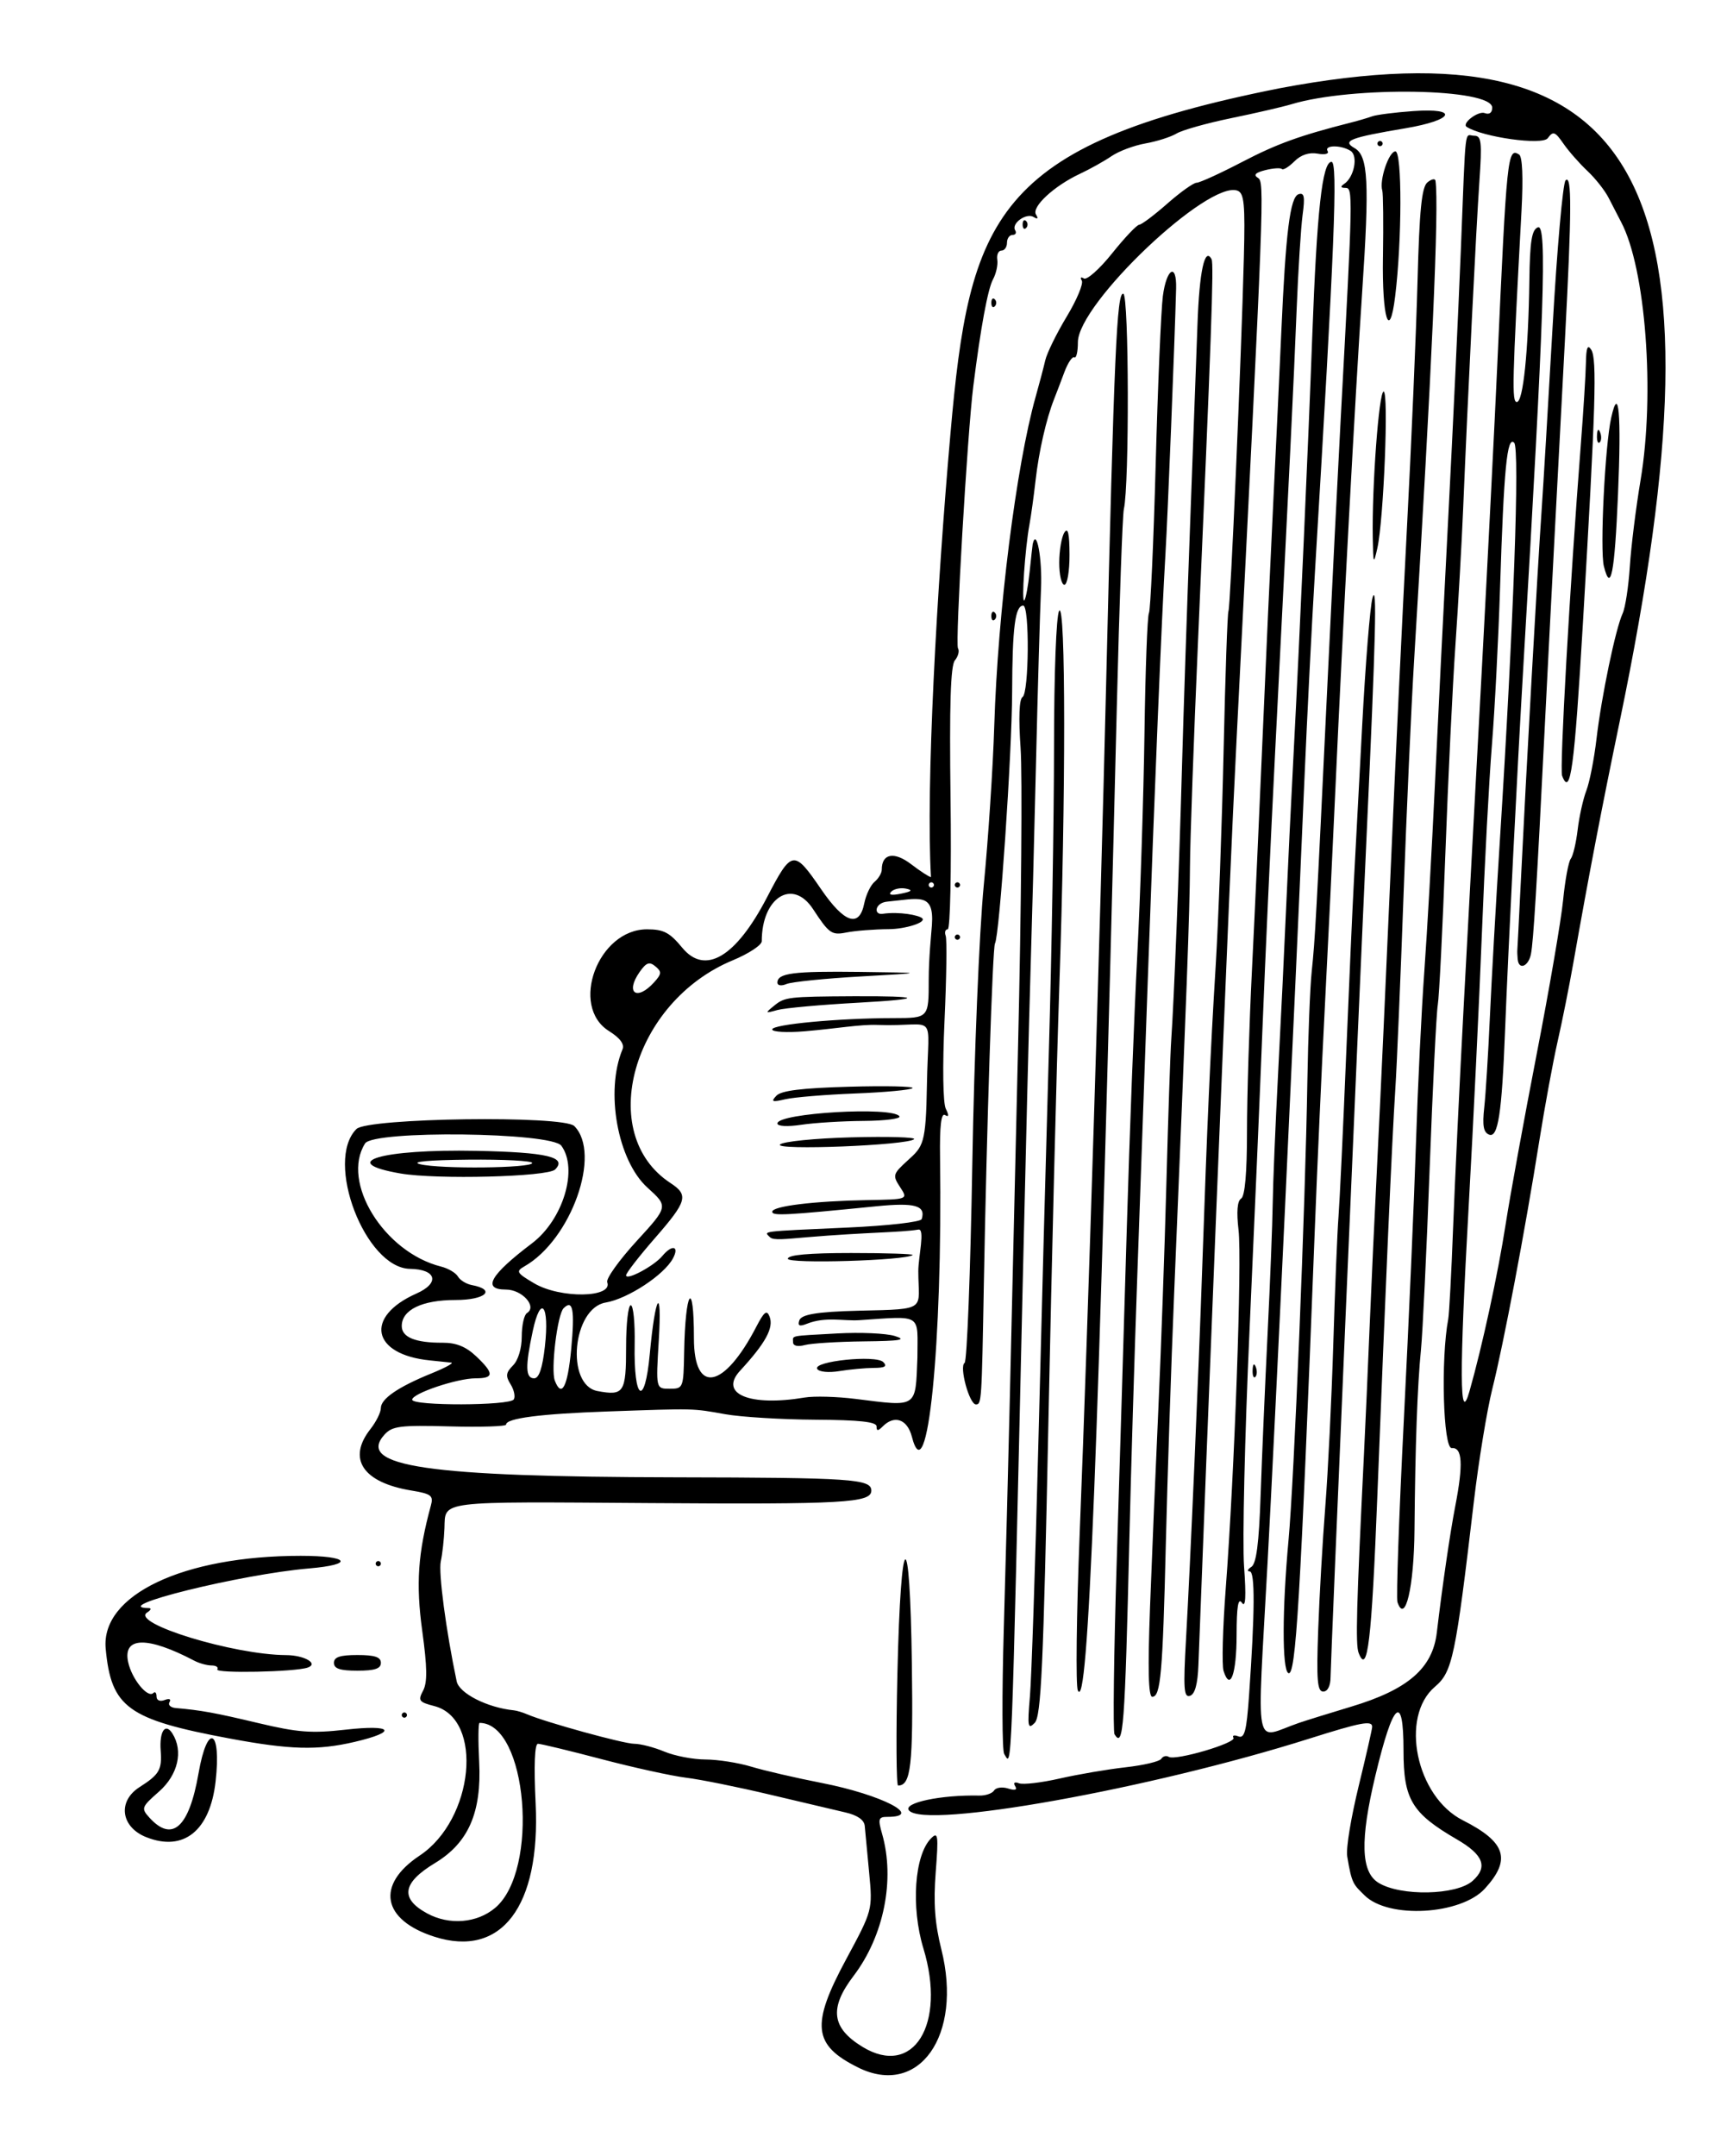 <?xml version="1.0" encoding="UTF-8" standalone="no"?>
<svg
   xmlns:dc="http://purl.org/dc/elements/1.1/"
   xmlns:cc="http://creativecommons.org/ns#"
   xmlns:rdf="http://www.w3.org/1999/02/22-rdf-syntax-ns#"
   xmlns:svg="http://www.w3.org/2000/svg"
   xmlns="http://www.w3.org/2000/svg"
   xmlns:sodipodi="http://sodipodi.sourceforge.net/DTD/sodipodi-0.dtd"
   xmlns:inkscape="http://www.inkscape.org/namespaces/inkscape"
   version="1.1"
   id="svg1784"
   width="105.92"
   height="132.16"
   viewBox="0 0 105.92 132.16"
   sodipodi:docname="dignifiedhang.png.svg"
   inkscape:version="1.0 (4035a4fb49, 2020-05-01)">
  <style
     id="style2357" />
  <defs
     id="defs1788" />
  <sodipodi:namedview
     inkscape:document-rotation="0"
     pagecolor="#ffffff"
     bordercolor="#666666"
     borderopacity="1"
     objecttolerance="10"
     gridtolerance="10"
     guidetolerance="10"
     inkscape:pageopacity="0"
     inkscape:pageshadow="2"
     inkscape:window-width="1898"
     inkscape:window-height="1034"
     id="namedview1786"
     showgrid="false"
     inkscape:zoom="5.5543928"
     inkscape:cx="8.0249057"
     inkscape:cy="48.064307"
     inkscape:window-x="10"
     inkscape:window-y="34"
     inkscape:window-maximized="0"
     inkscape:current-layer="g1792" />
  <g
     inkscape:groupmode="layer"
     id="layer1"
     inkscape:label="Image 1" />
  <g
     inkscape:groupmode="layer"
     inkscape:label="Image"
     id="g1792">
    <path
       style="fill:#000000;stroke-width:0.32"
       d="m 52.63,126.721 c -2.766,-1.369 -2.906,-2.604 -0.748,-6.607 1.641,-3.044 1.641,-3.044 1.424,-5.339 -0.119,-1.262 -0.241,-2.55 -0.27,-2.861 -0.034,-0.368 -0.449,-0.657 -1.184,-0.826 C 51.229,110.945 49.136,110.452 47.2,109.992 c -1.936,-0.46 -4.24,-0.925 -5.12,-1.032 -0.88,-0.108 -3.213,-0.619 -5.184,-1.138 -1.971,-0.518 -3.727,-0.942 -3.902,-0.942 -0.203,0 -0.255,1.327 -0.143,3.658 0.304,6.32 -2.101,9.483 -6.21,8.168 -3.213,-1.029 -3.604,-3.18 -0.903,-4.973 3.334,-2.214 3.938,-8.382 0.896,-9.165 -0.941,-0.242 -1.009,-0.337 -0.686,-0.942 0.269,-0.503 0.256,-1.427 -0.051,-3.664 -0.396,-2.883 -0.265,-4.773 0.531,-7.689 0.165,-0.605 0.022,-0.714 -1.201,-0.916 -2.975,-0.491 -3.942,-1.942 -2.509,-3.764 0.352,-0.447 0.64,-1.026 0.64,-1.286 0,-0.572 1.062,-1.299 3.112,-2.131 0.84,-0.341 1.384,-0.637 1.208,-0.658 -0.176,-0.021 -0.766,-0.082 -1.311,-0.136 -3.569,-0.355 -4.036,-2.675 -0.824,-4.099 1.45,-0.643 1.23,-1.485 -0.395,-1.512 -2.745,-0.046 -5.258,-6.599 -3.287,-8.571 0.682,-0.682 12.697,-0.847 13.36,-0.183 1.689,1.689 -0.187,6.966 -3.057,8.601 -0.536,0.306 -0.48,0.404 0.599,1.04 1.602,0.945 4.851,0.895 4.48,-0.07 -0.082,-0.214 0.727,-1.346 1.798,-2.515 1.948,-2.125 1.948,-2.125 0.669,-3.28 C 37.877,71.133 37.108,66.887 38.178,64.32 38.311,64.001 38.033,63.624 37.349,63.195 34.919,61.673 36.682,56.96 39.682,56.96 c 1.02,0 1.391,0.194 2.161,1.128 1.401,1.7 3.29,0.581 5.193,-3.076 1.53,-2.941 1.646,-2.959 3.328,-0.505 1.426,2.08 2.34,2.378 2.643,0.861 0.105,-0.524 0.389,-1.118 0.632,-1.319 C 53.881,53.846 54.08,53.512 54.08,53.305 c 0,-0.99 0.756,-1.133 1.797,-0.339 C 56.449,53.403 56.999,53.76 57.099,53.76 56.778,48.206 57.455,36.069 58.295,26.552 59.457,13.383 60.917,8.9 78.48,5.41 100.87,1.182 106.218,11.112 99.351,44.16 c -1.12,5.392 -1.898,9.44 -2.859,14.88 -0.249,1.408 -0.681,3.568 -0.962,4.8 -0.28,1.232 -0.785,3.968 -1.121,6.08 -0.881,5.537 -2.186,12.425 -2.881,15.2 -0.33,1.32 -0.838,4.416 -1.129,6.88 -1.129,9.575 -1.317,10.474 -2.39,11.383 -2.175,1.845 -1.154,6.741 1.708,8.186 2.647,1.337 2.989,2.404 1.346,4.196 -1.459,1.591 -5.901,1.873 -7.38,0.399 -0.667,-0.664 -0.777,-0.681 -1.054,-2.372 -0.089,-0.542 0.259,-2.504 0.709,-4.352 0.451,-1.848 0.82,-3.468 0.82,-3.6 6.4e-4,-0.406 -0.687,-0.277 -3.839,0.72 -9.757,3.084 -23.605,5.567 -24.569,4.405 -0.387,-0.466 1.958,-0.961 4.313,-0.91 0.387,0.008 0.795,-0.132 0.907,-0.313 0.112,-0.18 0.497,-0.235 0.856,-0.121 0.432,0.137 0.58,0.089 0.436,-0.143 -0.131,-0.212 -0.038,-0.282 0.236,-0.177 0.249,0.096 1.372,-0.036 2.497,-0.292 1.124,-0.256 2.945,-0.566 4.045,-0.689 1.1,-0.123 2.082,-0.356 2.182,-0.517 0.1,-0.162 0.307,-0.216 0.46,-0.122 0.408,0.252 4.164,-0.852 3.969,-1.167 -0.091,-0.147 0.045,-0.187 0.301,-0.088 0.377,0.145 0.502,-0.332 0.653,-2.484 0.361,-5.147 0.374,-7.622 0.041,-7.627 -0.179,-0.003 -0.134,-0.127 0.101,-0.276 0.307,-0.195 0.467,-1.43 0.569,-4.395 0.078,-2.268 0.27,-6.716 0.427,-9.884 0.157,-3.168 0.298,-6.768 0.315,-8 0.017,-1.232 0.166,-4.832 0.332,-8 0.166,-3.168 0.383,-7.632 0.481,-9.92 0.098,-2.288 0.322,-6.896 0.498,-10.24 0.329,-6.262 0.886,-18.751 1.113,-24.96 0.283,-7.709 0.614,-10.72 1.182,-10.72 0.398,0 0.191,5.12 -1.024,25.28 -0.186,3.08 -0.474,8.768 -0.64,12.64 -0.63,14.665 -1.788,39.27 -2.252,47.84 -0.657,12.144 -0.903,10.88 1.932,9.916 0.44,-0.15 1.88,-0.597 3.2,-0.994 3.47,-1.043 4.982,-2.35 5.241,-4.529 0.345,-2.897 0.811,-6.095 1.132,-7.753 0.5,-2.585 0.438,-3.616 -0.213,-3.564 -0.529,0.042 -0.681,-5.457 -0.218,-7.902 0.061,-0.323 0.196,-2.843 0.299,-5.6 C 89.225,72.496 89.522,66.28 89.783,61.44 90.043,56.6 90.544,47.312 90.895,40.8 91.246,34.288 91.67,25.936 91.837,22.24 92.413,9.502 92.462,9.033 93.168,9.47 93.372,9.596 93.427,10.877 93.317,12.915 92.745,23.495 92.717,24.64 93.031,24.64 c 0.386,0 0.706,-3.098 0.767,-7.421 0.034,-2.447 0.146,-3.141 0.528,-3.287 0.568,-0.218 0.387,5.207 -0.894,26.868 -0.373,6.309 -0.929,17.37 -1.125,22.4 -0.197,5.048 -0.428,6.554 -0.973,6.345 C 90.984,69.411 90.908,68.998 91.031,67.883 91.121,67.068 91.275,64.6 91.374,62.4 91.472,60.2 91.749,55.304 91.989,51.52 92.83,38.276 93.218,27.49 92.867,27.139 92.43,26.702 92.236,28.692 92.002,36 c -0.101,3.168 -0.326,7.515 -0.5,9.659 -0.174,2.145 -0.45,7.329 -0.614,11.52 -0.164,4.192 -0.529,11.739 -0.812,16.772 -0.577,10.284 -0.563,13.477 0.048,11.329 0.785,-2.76 1.746,-7.189 2.22,-10.24 0.274,-1.76 1.129,-6.448 1.901,-10.419 0.772,-3.97 1.502,-8.218 1.622,-9.44 0.12,-1.222 0.332,-2.366 0.47,-2.544 0.139,-0.177 0.329,-0.981 0.424,-1.785 0.095,-0.804 0.335,-1.883 0.533,-2.397 0.199,-0.514 0.479,-1.943 0.623,-3.175 0.302,-2.589 1.169,-6.748 1.602,-7.68 0.163,-0.352 0.362,-1.648 0.441,-2.88 0.079,-1.232 0.375,-3.608 0.657,-5.28 0.895,-5.31 0.315,-12.999 -1.196,-15.84 C 99.235,13.248 98.895,12.59 98.666,12.138 98.438,11.685 97.852,10.941 97.365,10.484 96.878,10.027 96.214,9.273 95.89,8.807 95.368,8.057 95.257,8.019 94.926,8.471 94.597,8.921 90.939,8.41 89.954,7.776 89.628,7.566 90.663,6.78 91.063,6.933 91.341,7.04 91.52,6.909 91.52,6.6 91.52,5.408 82.937,5.262 79.2,6.391 c -0.528,0.159 -2.184,0.542 -3.68,0.849 -1.496,0.308 -3.008,0.732 -3.36,0.944 -0.352,0.211 -1.211,0.485 -1.909,0.608 -0.698,0.123 -1.634,0.473 -2.08,0.779 C 67.725,9.876 66.856,10.362 66.24,10.65 c -1.595,0.746 -2.988,2.036 -2.7,2.502 0.155,0.251 0.104,0.304 -0.144,0.15 -0.449,-0.278 -1.39,0.399 -1.133,0.814 C 62.359,14.272 62.285,14.4 62.099,14.4 61.912,14.4 61.76,14.616 61.76,14.88 c 0,0.264 -0.153,0.48 -0.34,0.48 -0.187,0 -0.302,0.252 -0.254,0.56 0.047,0.308 -0.071,0.848 -0.262,1.2 -0.32,0.589 -0.758,2.958 -1.211,6.56 -0.363,2.883 -1.117,15.765 -0.939,16.052 0.1,0.163 0.016,0.497 -0.188,0.742 -0.266,0.32 -0.342,2.721 -0.268,8.466 0.057,4.411 -0.02,8.019 -0.171,8.019 -0.151,-1.31e-4 -0.208,0.18 -0.126,0.4 0.081,0.22 0.049,2.56 -0.072,5.2 -0.128,2.806 -0.096,5.049 0.078,5.399 0.205,0.411 0.19,0.532 -0.047,0.386 -0.237,-0.146 -0.332,0.665 -0.305,2.601 0.16,11.435 -0.783,20.764 -1.729,17.112 C 55.648,86.987 54.861,86.707 54.144,87.424 c -0.299,0.299 -0.384,0.299 -0.384,0 0,-0.276 -1.062,-0.391 -3.76,-0.407 -2.068,-0.013 -4.552,-0.164 -5.52,-0.337 -2.043,-0.364 -1.8,-0.358 -7.2,-0.169 -4.138,0.145 -6.24,0.417 -6.24,0.805 1.22e-4,0.112 -1.556,0.162 -3.459,0.111 -3.037,-0.081 -3.525,-0.02 -3.998,0.502 -1.766,1.951 2.595,2.591 17.857,2.619 10.796,0.02 12,0.102 12,0.814 0,0.753 -1.698,0.848 -13.614,0.765 -13.076,-0.092 -12.504,-0.162 -12.567,1.539 -0.025,0.667 -0.126,1.582 -0.225,2.033 -0.151,0.691 0.32,4.243 0.975,7.354 0.156,0.739 1.886,1.615 3.51,1.777 0.176,0.018 0.536,0.125 0.8,0.239 1.135,0.49 5.933,1.811 6.577,1.811 0.387,0 1.221,0.216 1.853,0.48 0.632,0.264 1.765,0.482 2.519,0.483 0.754,0.002 2.018,0.2 2.81,0.44 0.792,0.24 2.736,0.69 4.32,0.999 3.682,0.72 6.311,2.078 4.022,2.078 -0.544,0 -0.582,0.123 -0.32,1.038 0.806,2.809 0.11,6.267 -1.752,8.713 -1.502,1.973 -1.348,3.187 0.55,4.345 3.123,1.904 5.152,-1.373 3.736,-6.034 -0.772,-2.543 -0.549,-5.727 0.473,-6.749 0.426,-0.426 0.458,-0.194 0.282,2.081 -0.146,1.893 -0.055,3.127 0.348,4.735 1.321,5.267 -1.375,9.082 -5.111,7.232 z m -22.263,-9.781 C 33.1,114.639 32.339,105.6 29.411,105.6 c -0.079,0 -0.089,1.075 -0.023,2.388 0.157,3.1 -0.657,4.963 -2.708,6.202 -2.008,1.213 -2.158,2.176 -0.482,3.087 1.357,0.737 3.054,0.6 4.168,-0.337 z M 90.32,115.282 c 0.948,-0.849 0.667,-1.593 -0.96,-2.538 -2.777,-1.613 -3.28,-2.449 -3.28,-5.455 0,-3.583 -0.634,-3.018 -1.724,1.536 -0.948,3.961 -0.893,5.906 0.185,6.573 1.359,0.84 4.788,0.771 5.779,-0.116 z M 31.512,85.773 c 0.104,-0.169 0.016,-0.586 -0.197,-0.927 C 30.998,84.34 31.025,84.129 31.464,83.69 31.781,83.374 32,82.648 32,81.916 32,81.235 32.144,80.589 32.321,80.479 32.961,80.084 32.023,79.04 31.029,79.04 c -1.477,0 -0.979,-0.884 1.597,-2.833 1.913,-1.448 2.849,-4.552 1.803,-5.982 -0.608,-0.832 -11.521,-0.96 -12.038,-0.141 -1.496,2.366 1.16,6.669 4.659,7.547 0.439,0.11 0.905,0.384 1.035,0.609 0.13,0.225 0.512,0.461 0.849,0.524 1.526,0.288 0.843,0.916 -0.996,0.916 -2.055,0 -3.298,0.602 -3.298,1.597 0,0.689 0.838,1.03 2.513,1.022 0.823,-0.004 1.426,0.24 2.047,0.828 1.114,1.055 1.109,1.353 -0.023,1.353 -1.143,0 -3.897,0.926 -3.897,1.31 0,0.39 5.991,0.373 6.232,-0.017 z M 24.56,71.925 c -3.947,-0.682 -1.189,-1.503 4.657,-1.387 4.339,0.086 5.59,0.383 4.829,1.144 -0.451,0.451 -7.269,0.626 -9.486,0.243 z m 8.08,-0.644 c 0,-0.133 -1.764,-0.224 -3.92,-0.203 -2.455,0.024 -3.561,0.128 -2.96,0.278 1.226,0.307 6.88,0.245 6.88,-0.074 z m 23.626,11.953 c 0,-2.742 0.372,-2.584 -3.559,-2.318 -0.97,0.066 -2.064,-0.24 -3.23,0.225 -0.443,0.176 -0.564,0.12 -0.454,-0.21 0.114,-0.345 0.961,-0.534 3.692,-0.596 4.256,-0.096 3.606,-0.036 3.606,-2.426 0,-0.869 0.43,-2.614 0.006,-2.545 -1.124,0.184 -3.107,0.156 -6.876,0.472 -1.261,0.106 -2.018,0.204 -2.224,-0.002 -0.386,-0.386 -0.687,-0.348 4.748,-0.594 2.507,-0.113 4.498,-0.341 4.555,-0.521 0.26,-0.829 -0.414,-1.02 -2.769,-0.785 -5.57,0.557 -6.4,0.601 -6.4,0.337 0,-0.344 2.554,-0.656 5.848,-0.715 2.488,-0.044 2.488,-0.044 1.993,-0.799 -0.469,-0.715 -0.444,-0.801 0.474,-1.636 0.943,-0.859 1.114,-0.973 1.174,-4.625 0.078,-4.701 0.713,-3.534 -3.031,-3.676 -1.08,-0.041 -2.524,0.227 -4.459,0.389 -1.1,0.092 -2,0.042 -2,-0.113 0,-0.311 4.076,-0.691 7.44,-0.694 C 56.96,62.4 56.96,62.4 56.96,60.04 c 0,-1.298 0.156,-2.791 0.196,-3.339 0.146,-2.029 -0.792,-1.621 -2.746,-1.437 -0.756,0.071 -0.849,0.829 -0.274,0.745 1.029,-0.15 2.231,0.088 2.425,0.274 0.272,0.26 -1.052,0.661 -2.041,0.667 -0.902,0.006 -2.079,0.098 -2.614,0.205 -0.897,0.179 -1.059,0.065 -2.04,-1.434 C 48.616,53.81 46.72,54.997 46.72,57.69 c 0,0.237 -0.8,0.763 -1.778,1.169 -6.157,2.552 -8.421,10.637 -3.824,13.65 1.132,0.741 1.027,1.112 -0.959,3.389 -0.968,1.11 -1.76,2.131 -1.76,2.269 0,0.344 1.71,-0.568 2.222,-1.185 0.6,-0.722 1.062,-0.617 0.652,0.149 -0.543,1.015 -2.772,2.476 -4.126,2.705 -2.034,0.344 -2.471,5.056 -0.503,5.425 C 38.268,85.564 38.4,85.359 38.4,82.541 38.4,81.144 38.528,80 38.685,80 c 0.157,0 0.265,1.073 0.24,2.383 -0.066,3.468 0.62,3.92 0.927,0.61 0.34,-3.665 0.761,-4.301 0.552,-0.834 -0.179,2.96 -0.179,2.96 0.669,2.96 0.832,0 0.848,-0.041 0.887,-2.24 0.068,-3.834 0.6,-4.59 0.6,-0.853 0,3.472 1.841,3.125 3.835,-0.724 0.47,-0.907 0.636,-1.033 0.803,-0.608 0.27,0.686 -0.236,1.617 -1.81,3.324 -1.308,1.419 0.593,2.205 3.966,1.639 0.575,-0.097 1.982,-0.058 3.126,0.086 3.817,0.48 3.664,0.581 3.786,-2.51 z m -6.145,0.672 c -0.292,-0.473 3.596,-0.877 4.052,-0.421 0.26,0.26 0.102,0.356 -0.589,0.358 -0.519,0.002 -1.466,0.09 -2.103,0.195 -0.654,0.108 -1.246,0.051 -1.36,-0.132 z M 48.64,82.277 c 0,-0.441 -0.297,-0.381 2.72,-0.548 1.408,-0.078 2.992,-0.007 3.52,0.157 0.762,0.237 0.365,0.305 -1.92,0.33 -1.584,0.018 -3.204,0.119 -3.6,0.225 -0.432,0.116 -0.72,0.05 -0.72,-0.164 z M 48.32,77.152 C 48.32,76.915 49.598,76.8 52.213,76.8 c 2.141,0 3.833,0.055 3.76,0.122 C 55.605,77.26 48.32,77.478 48.32,77.152 Z m -0.48,-7.003 c 0.176,-0.182 2.149,-0.38 4.384,-0.439 2.235,-0.06 3.963,-0.009 3.84,0.113 -0.382,0.377 -8.588,0.703 -8.224,0.327 z m -0.16,-1.289 c 0,-0.643 7.101,-1.057 7.485,-0.436 0.09,0.145 -0.9,0.271 -2.198,0.28 -1.299,0.009 -3.019,0.115 -3.824,0.236 C 48.291,69.068 47.68,69.034 47.68,68.86 Z m -0.064,-1.7 c 0.298,-0.316 1.566,-0.472 4.48,-0.552 2.235,-0.062 3.977,-0.023 3.871,0.086 -0.106,0.109 -1.69,0.257 -3.52,0.328 -1.83,0.071 -3.759,0.231 -4.287,0.354 -0.807,0.189 -0.894,0.154 -0.544,-0.216 z M 47.501,61.624 c 0.632,-0.513 0.877,-0.541 4.819,-0.562 4.295,-0.023 4.45,0.17 0.32,0.396 -2.288,0.125 -4.52,0.327 -4.96,0.449 -0.77,0.213 -0.777,0.202 -0.179,-0.283 z M 47.68,60.228 c 0,-0.583 0.972,-0.709 5.066,-0.657 C 56.8,59.623 56.8,59.623 52.8,59.849 c -2.2,0.124 -4.252,0.333 -4.56,0.463 -0.318,0.134 -0.56,0.098 -0.56,-0.083 z M 35.032,82.696 c 0.227,-2.422 0.105,-3.081 -0.466,-2.511 -0.383,0.383 -0.794,3.768 -0.538,4.435 0.419,1.091 0.787,0.384 1.004,-1.924 z m -1.612,-0.179 c 0.287,-2.535 -0.257,-3.214 -0.746,-0.932 -0.467,2.176 -0.445,2.895 0.086,2.895 0.3,0 0.509,-0.622 0.661,-1.963 z m 6.699,-22.311 c 0.464,-0.513 0.475,-0.646 0.078,-0.975 -0.368,-0.306 -0.56,-0.237 -0.968,0.345 -0.902,1.287 -0.173,1.804 0.89,0.63 z M 55.566,54.466 c -0.327,-0.069 -0.734,0.014 -0.904,0.184 -0.2,0.2 0.01,0.245 0.594,0.126 0.67,-0.137 0.75,-0.217 0.31,-0.31 z M 57.28,54.24 c 0,-0.088 -0.072,-0.16 -0.16,-0.16 -0.088,0 -0.16,0.072 -0.16,0.16 0,0.088 0.072,0.16 0.16,0.16 0.088,0 0.16,-0.072 0.16,-0.16 z M 8.969,112.604 C 7.408,111.981 7.197,110.402 8.56,109.535 c 1.214,-0.773 1.382,-1.062 1.295,-2.238 -0.088,-1.185 0.286,-1.73 0.718,-1.048 0.682,1.078 0.344,2.538 -0.823,3.563 -1.074,0.943 -1.104,1.023 -0.59,1.59 1.4,1.546 2.436,0.616 3.015,-2.706 0.547,-3.142 1.412,-2.735 1.048,0.493 -0.34,3.023 -1.965,4.327 -4.253,3.414 z M 55.04,102.559 c 0.21,-9.051 0.769,-9.378 0.887,-0.52 0.082,6.184 -0.057,7.4 -0.846,7.401 -0.11,2.1e-4 -0.129,-3.096 -0.041,-6.881 z m 6.549,4.942 c -0.13,-0.21 -0.141,-3.639 -0.026,-7.621 C 61.678,95.898 61.841,89.688 61.925,86.08 c 0.084,-3.608 0.316,-13.472 0.514,-21.92 0.199,-8.448 0.269,-16.682 0.156,-18.298 -0.131,-1.867 -0.087,-3.011 0.119,-3.139 0.398,-0.246 0.438,-5.603 0.042,-5.603 -0.496,0 -0.668,1.341 -0.68,5.28 -0.011,3.801 -0.772,14.947 -1.053,15.43 C 60.877,58.084 60.516,69.109 60.341,78.72 c -0.131,7.221 -0.14,7.36 -0.486,7.36 -0.403,0 -1.036,-2.322 -0.694,-2.546 0.146,-0.096 0.359,-5.574 0.472,-12.174 0.116,-6.731 0.426,-14.248 0.705,-17.12 0.274,-2.816 0.563,-7.208 0.642,-9.76 0.215,-6.956 1.346,-15.935 2.538,-20.16 0.224,-0.792 0.49,-1.8 0.591,-2.24 0.102,-0.44 0.693,-1.644 1.315,-2.675 0.622,-1.031 1.037,-2.025 0.923,-2.209 -0.114,-0.184 -0.056,-0.242 0.128,-0.128 0.184,0.114 0.963,-0.577 1.729,-1.535 0.767,-0.958 1.516,-1.749 1.665,-1.758 0.149,-0.008 0.925,-0.591 1.725,-1.295 0.8,-0.704 1.609,-1.28 1.798,-1.28 0.189,0 1.444,-0.572 2.788,-1.272 2.146,-1.117 3.535,-1.619 6.698,-2.422 0.44,-0.112 1.016,-0.281 1.28,-0.377 0.264,-0.096 1.396,-0.24 2.516,-0.32 2.846,-0.205 2.504,0.55 -0.477,1.053 -3.417,0.576 -3.907,0.767 -3.115,1.218 0.833,0.474 0.916,2.058 0.461,8.841 -0.427,6.375 -1.196,20.614 -1.631,30.24 -0.175,3.872 -0.472,9.992 -0.659,13.6 -0.187,3.608 -0.466,9.8 -0.62,13.76 -0.879,22.648 -1.159,27.309 -1.622,27.023 -0.381,-0.236 -0.373,-3.918 0.017,-8.143 0.343,-3.714 1.029,-20.41 1.156,-28.16 0.045,-2.728 0.165,-5.752 0.268,-6.72 0.205,-1.938 0.275,-3.223 0.978,-17.92 0.265,-5.544 0.626,-12.744 0.802,-16 0.748,-13.838 0.753,-14.08 0.285,-14.085 -0.298,-0.003 -0.324,-0.08 -0.082,-0.24 0.619,-0.408 0.877,-1.726 0.397,-2.03 -0.586,-0.371 -1.638,-0.36 -1.407,0.015 0.104,0.169 -0.165,0.237 -0.616,0.155 -0.516,-0.094 -1.022,0.075 -1.42,0.473 -0.34,0.34 -0.686,0.552 -0.768,0.47 -0.082,-0.082 -0.54,-0.051 -1.017,0.069 -0.607,0.152 -0.744,0.295 -0.455,0.473 0.417,0.257 0.396,0.793 -1.313,34.54 -0.283,5.583 -0.537,11.491 -1.273,29.6 -0.283,6.963 -0.901,22.684 -1.062,27.015 -0.043,1.165 -0.213,1.784 -0.516,1.884 -0.379,0.125 -0.418,-0.438 -0.243,-3.495 0.266,-4.668 0.77,-16.215 1.002,-23.004 0.292,-8.501 0.491,-12.959 0.816,-18.24 0.168,-2.728 0.387,-8.694 0.488,-13.259 0.101,-4.564 0.234,-8.38 0.295,-8.48 0.122,-0.198 0.786,-15.424 0.946,-21.684 0.083,-3.257 0.019,-3.933 -0.386,-4.089 -1.777,-0.682 -9.794,6.922 -9.794,9.288 0,0.584 -0.098,1.001 -0.219,0.927 -0.12,-0.074 -0.394,0.331 -0.608,0.901 C 65.071,23.374 64.782,24.128 64.643,24.48 c -0.476,1.206 -0.93,3.201 -1.129,4.96 -0.11,0.968 -0.279,2.192 -0.377,2.72 -0.271,1.462 -0.499,4.821 -0.315,4.64 0.089,-0.088 0.237,-0.88 0.328,-1.76 0.091,-0.88 0.175,-1.644 0.188,-1.699 0.234,-1.026 0.593,0.91 0.509,2.745 -0.062,1.361 -0.2,6.146 -0.306,10.634 -0.106,4.488 -0.26,10.32 -0.342,12.96 -0.082,2.64 -0.292,11.064 -0.468,18.72 -0.717,31.271 -0.662,29.879 -1.143,29.101 z M 14.08,106.556 C 7.828,105.39 6.817,104.656 6.482,101.046 6.178,97.762 11.232,95.36 18.446,95.36 c 2.978,0 3.335,0.533 0.517,0.772 -4.189,0.355 -12.419,2.392 -9.831,2.433 0.169,0.003 0.119,0.125 -0.111,0.271 -1.03,0.653 5.298,2.591 8.523,2.609 1.122,0.006 2.019,0.524 1.328,0.765 -0.777,0.271 -5.704,0.369 -5.543,0.11 0.082,-0.132 -0.077,-0.24 -0.354,-0.24 -0.277,0 -0.753,-0.131 -1.059,-0.292 -2.879,-1.511 -4.391,-1.48 -4.057,0.082 0.222,1.039 1.203,2.241 1.547,1.897 C 9.513,103.661 9.6,103.757 9.6,103.981 c 0,0.237 0.208,0.328 0.497,0.217 0.285,-0.109 0.413,-0.056 0.301,0.126 -0.108,0.174 0.065,0.339 0.383,0.366 1.551,0.134 2.396,0.288 5.059,0.921 2.427,0.577 3.27,0.64 5.364,0.404 2.899,-0.328 3.222,0.125 0.535,0.752 -2.264,0.528 -3.947,0.482 -7.66,-0.211 z m 54.276,-0.258 c -0.104,-0.168 -0.043,-4.965 0.136,-10.661 C 68.67,89.941 68.948,80.744 69.111,75.2 c 0.162,-5.544 0.45,-13.032 0.639,-16.64 0.189,-3.608 0.388,-9.738 0.443,-13.622 0.054,-3.884 0.177,-7.196 0.273,-7.36 C 70.56,37.414 70.747,33.32 70.879,28.48 c 0.132,-4.84 0.331,-9.489 0.441,-10.33 0.224,-1.71 0.856,-2.069 0.813,-0.462 C 72.041,21.106 71.619,31.623 71.481,33.92 71.25,37.776 70.808,48.429 70.398,60 c -0.193,5.456 -0.487,13.736 -0.653,18.4 -0.166,4.664 -0.381,11.792 -0.477,15.84 -0.279,11.73 -0.37,12.935 -0.913,12.058 z M 63.166,104 c 0.098,-1.144 0.331,-8.128 0.518,-15.52 0.186,-7.392 0.478,-18.264 0.648,-24.16 0.17,-5.896 0.311,-14.248 0.313,-18.56 0.003,-4.509 0.136,-8.044 0.315,-8.32 0.405,-0.626 0.41,11.319 0.009,23.04 -0.165,4.84 -0.466,16.864 -0.669,26.72 -0.309,15.024 -0.445,17.998 -0.841,18.4 -0.417,0.424 -0.452,0.237 -0.294,-1.6 z M 24.64,105.12 c 0,-0.088 0.072,-0.16 0.16,-0.16 0.088,0 0.16,0.072 0.16,0.16 0,0.088 -0.072,0.16 -0.16,0.16 -0.088,0 -0.16,-0.072 -0.16,-0.16 z m 41.465,-1.509 c -0.135,-0.302 -0.084,-4.622 0.113,-9.6 0.519,-13.137 1.246,-36.445 1.623,-52.091 0.491,-20.332 0.655,-24.048 1.057,-23.914 0.344,0.115 0.37,11.735 0.03,13.194 -0.082,0.352 -0.277,5.824 -0.433,12.16 -1.136,46.05 -1.756,61.674 -2.39,60.251 z M 70.534,98.48 c 0.114,-3.036 0.342,-8.472 0.508,-12.08 0.165,-3.608 0.388,-9.855 0.495,-13.883 0.107,-4.028 0.241,-7.988 0.298,-8.8 0.171,-2.431 0.483,-10.367 0.657,-16.677 0.09,-3.256 0.312,-9.88 0.493,-14.72 0.182,-4.84 0.388,-10.443 0.459,-12.45 0.114,-3.241 0.447,-4.771 0.865,-3.978 0.145,0.276 -0.019,4.894 -0.835,23.468 -0.259,5.896 -0.48,12.088 -0.491,13.76 -0.019,2.864 -0.191,7.499 -0.974,26.24 -0.18,4.312 -0.407,11.152 -0.505,15.2 -0.194,8.032 -0.319,9.44 -0.835,9.44 -0.238,0 -0.279,-1.686 -0.135,-5.52 z m 10.312,1.44 c 0.074,-2.068 0.271,-5.488 0.438,-7.6 0.166,-2.112 0.386,-6.576 0.488,-9.92 0.102,-3.344 0.246,-6.872 0.321,-7.84 0.074,-0.968 0.283,-5.36 0.463,-9.76 0.181,-4.4 0.395,-9.224 0.477,-10.72 0.081,-1.496 0.311,-5.816 0.511,-9.6 0.2,-3.784 0.485,-7.312 0.634,-7.84 0.283,-1.003 0.2,2.401 -0.354,14.4 -0.502,10.883 -2.213,50.802 -2.219,51.76 -0.003,0.535 -0.18,0.88 -0.45,0.88 -0.362,0 -0.419,-0.7 -0.309,-3.76 z m -5.803,2.491 c -0.111,-0.351 -0.051,-2.621 0.133,-5.045 0.538,-7.056 1.005,-20.111 0.786,-21.971 -0.132,-1.122 -0.077,-1.786 0.158,-1.931 C 76.354,73.32 76.48,71.89 76.48,69.38 c 0,-2.124 0.138,-6.615 0.307,-9.981 C 76.955,56.034 77.249,49.608 77.44,45.12 c 0.191,-4.488 0.486,-10.968 0.655,-14.4 0.169,-3.432 0.391,-8.112 0.491,-10.4 0.268,-6.082 0.539,-8.244 1.055,-8.415 0.35,-0.116 0.402,0.147 0.251,1.254 -0.105,0.77 -0.272,3.417 -0.37,5.881 -0.181,4.515 -0.407,9.168 -1.315,27.04 -0.273,5.368 -0.619,12.928 -0.771,16.8 -0.151,3.872 -0.513,12.296 -0.803,18.72 -0.29,6.424 -0.44,12.904 -0.333,14.4 0.135,1.879 0.095,2.572 -0.129,2.24 -0.232,-0.344 -0.325,0.218 -0.328,1.981 -0.005,2.402 -0.395,3.469 -0.801,2.19 z M 20.48,101.92 c 0,-0.356 0.373,-0.48 1.44,-0.48 1.067,0 1.44,0.124 1.44,0.48 0,0.356 -0.373,0.48 -1.44,0.48 -1.067,0 -1.44,-0.124 -1.44,-0.48 z m 62.846,-0.613 C 83.131,100.797 83.193,98.484 83.655,89.12 c 0.087,-1.76 0.24,-5.216 0.341,-7.68 0.101,-2.464 0.325,-7.288 0.498,-10.72 0.173,-3.432 0.533,-11.28 0.8,-17.44 0.267,-6.16 0.713,-15.52 0.99,-20.8 0.278,-5.28 0.573,-12.148 0.656,-15.262 0.116,-4.359 0.256,-5.749 0.606,-6.039 0.25,-0.207 0.473,-0.251 0.495,-0.098 0.226,1.56 -0.217,11.49 -1.312,29.399 -0.172,2.816 -0.464,9.296 -0.648,14.4 -0.184,5.104 -0.41,10.432 -0.502,11.84 -0.205,3.146 -0.608,12.269 -1.104,24.96 -0.349,8.923 -0.602,11.05 -1.149,9.627 z m 2.383,-3.102 C 85.625,97.96 85.8,92.936 86.099,87.04 c 0.299,-5.896 0.634,-13.528 0.744,-16.96 0.11,-3.432 0.341,-8.184 0.514,-10.56 0.172,-2.376 0.463,-7.488 0.645,-11.36 0.182,-3.872 0.553,-11.288 0.824,-16.48 0.271,-5.192 0.616,-12.536 0.768,-16.32 0.321,-8.005 0.207,-7.04 0.83,-7.04 0.435,0 0.477,0.383 0.31,2.8 -0.198,2.852 -0.709,13.142 -0.997,20.08 -0.088,2.112 -0.3,5.856 -0.472,8.32 -0.172,2.464 -0.45,8.224 -0.618,12.8 -0.168,4.576 -0.378,8.752 -0.466,9.28 -0.088,0.528 -0.313,5.064 -0.5,10.08 -0.187,5.016 -0.426,9.984 -0.53,11.04 -0.222,2.239 -0.353,5.872 -0.398,11.059 -0.03,3.501 -0.57,5.794 -1.043,4.426 z M 23.04,95.84 c 0,-0.088 0.072,-0.16 0.16,-0.16 0.088,0 0.16,0.072 0.16,0.16 0,0.088 -0.072,0.16 -0.16,0.16 -0.088,0 -0.16,-0.072 -0.16,-0.16 z M 76.825,83.973 c 0.015,-0.373 0.091,-0.449 0.193,-0.193 0.092,0.231 0.081,0.507 -0.025,0.613 -0.106,0.106 -0.182,-0.083 -0.168,-0.42 z M 93.082,58.8 c -0.021,-0.22 -0.03,-0.48 -0.021,-0.577 0.009,-0.097 0.098,-1.825 0.196,-3.84 C 93.614,47.095 94.286,35.085 94.555,31.2 c 0.098,-1.408 0.399,-6.448 0.67,-11.2 0.271,-4.752 0.628,-8.777 0.794,-8.944 0.389,-0.392 0.381,1.84 -0.037,9.744 -0.181,3.432 -0.47,8.904 -0.642,12.16 -0.172,3.256 -0.443,8.512 -0.601,11.68 -0.487,9.72 -0.693,13.09 -0.844,13.84 -0.154,0.763 -0.747,0.996 -0.811,0.32 z M 58.56,57.44 c 0,-0.088 0.072,-0.16 0.16,-0.16 0.088,0 0.16,0.072 0.16,0.16 0,0.088 -0.072,0.16 -0.16,0.16 -0.088,0 -0.16,-0.072 -0.16,-0.16 z m 0,-3.2 c 0,-0.088 0.072,-0.16 0.16,-0.16 0.088,0 0.16,0.072 0.16,0.16 0,0.088 -0.072,0.16 -0.16,0.16 -0.088,0 -0.16,-0.072 -0.16,-0.16 z M 95.806,47.548 C 95.646,47.131 96.279,35.955 96.958,27.2 c 0.157,-2.024 0.296,-4.256 0.309,-4.96 0.017,-0.939 0.105,-1.152 0.328,-0.8 0.358,0.564 0.271,3.438 -0.51,16.72 -0.526,8.95 -0.767,10.72 -1.278,9.388 z M 60.8,37.76 c 0,-0.235 0.096,-0.331 0.213,-0.213 0.117,0.117 0.117,0.309 0,0.427 C 60.896,38.091 60.8,37.995 60.8,37.76 Z m 4.165,-3.28 c 0.003,-0.748 0.144,-1.576 0.315,-1.84 0.22,-0.341 0.312,0.054 0.315,1.36 0.003,1.017 -0.138,1.84 -0.315,1.84 -0.176,0 -0.318,-0.612 -0.315,-1.36 z m 33.404,0.231 C 98.119,33.715 98.434,27.315 98.818,25.6 c 0.465,-2.082 0.628,-0.244 0.417,4.704 -0.207,4.852 -0.447,6.073 -0.865,4.407 z M 84.194,32.96 C 84.139,29.806 84.571,24 84.861,24 c 0.32,0 0.004,7.859 -0.386,9.6 -0.231,1.03 -0.253,0.979 -0.281,-0.64 z m 13.752,-6.267 c 0.015,-0.373 0.091,-0.449 0.193,-0.193 0.092,0.231 0.081,0.507 -0.025,0.613 -0.106,0.106 -0.182,-0.083 -0.168,-0.42 z M 84.819,15.76 c 0.033,-2.068 0.014,-3.904 -0.041,-4.08 -0.195,-0.626 0.4,-2.4 0.805,-2.4 0.414,0 0.404,5.47 -0.015,8.88 -0.347,2.823 -0.809,1.346 -0.75,-2.4 z M 60.8,18.56 c 0,-0.235 0.096,-0.331 0.213,-0.213 0.117,0.117 0.117,0.309 0,0.427 C 60.896,18.891 60.8,18.795 60.8,18.56 Z m 1.92,-4.8 c 0,-0.235 0.096,-0.331 0.213,-0.213 0.117,0.117 0.117,0.309 0,0.427 C 62.816,14.091 62.72,13.995 62.72,13.76 Z M 84.48,8.8 c 0,-0.088 0.072,-0.16 0.16,-0.16 0.088,0 0.16,0.072 0.16,0.16 0,0.088 -0.072,0.16 -0.16,0.16 -0.088,0 -0.16,-0.072 -0.16,-0.16 z"
       id="path2359"
       sodipodi:nodetypes="ssssssssssssssssssssscssssssssssssssssssscscsssssssssssscsscssscssssscscssssssssssssssssssssssssssssssssssssssssssssssssssssssssssssssssssssssssscssssssssssssssssssssssccsscsssssssssssssssssssssssssssssssssssssscsssssssssssssssssssssscssssssssssscsssssssssssssssssssssssssssssssssscsssssssssssssscsssssssssssssssssssssssssssssssssssssssssssssssssssssssssssssssscssssssssssssscsssssssssssssssssscssssssssssssssssssssssssssscssssssssscscssscssssssssssssssssssssssssssscsssssssssssssssssssssssssssssssssssssssssscssssssssssssssssssssssssssssssssssssssssssssssssssssssssssssssssssssssssssssssssssssssssssssssssssscscscsssssssssssssscsssssssssssssssss" />
  </g>
</svg>
